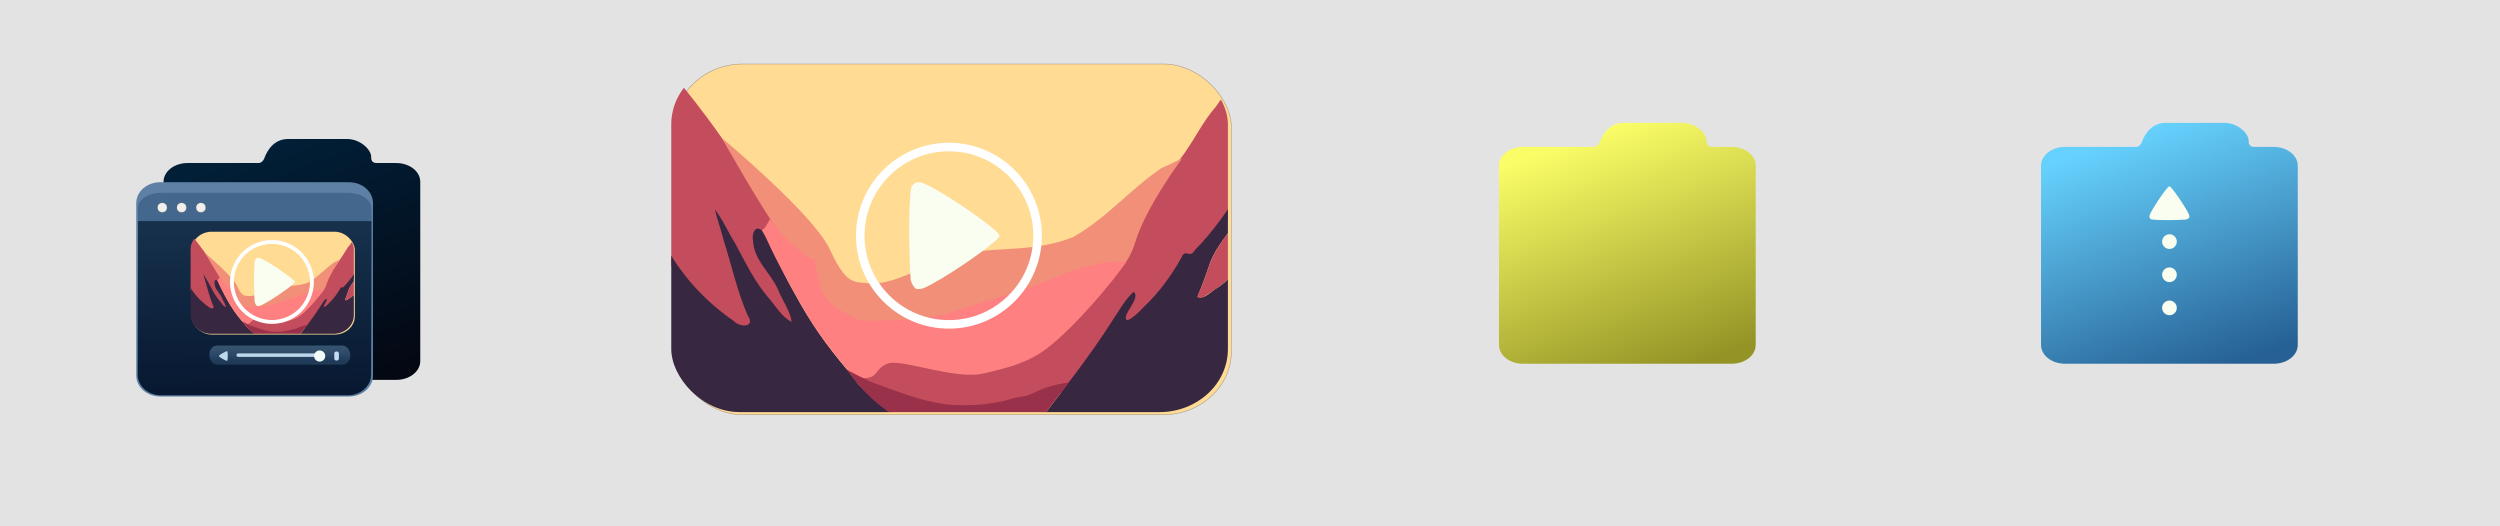 <?xml version="1.0" encoding="UTF-8" standalone="no"?>
<!-- Created with Inkscape (http://www.inkscape.org/) -->

<svg
   width="6124.797"
   height="1289.763"
   viewBox="0 0 1620.519 341.25"
   version="1.1"
   id="svg1"
   xml:space="preserve"
   inkscape:version="1.3.2 (091e20e, 2023-11-25, custom)"
   sodipodi:docname="app_icon.svg"
   xmlns:inkscape="http://www.inkscape.org/namespaces/inkscape"
   xmlns:sodipodi="http://sodipodi.sourceforge.net/DTD/sodipodi-0.dtd"
   xmlns:xlink="http://www.w3.org/1999/xlink"
   xmlns="http://www.w3.org/2000/svg"
   xmlns:svg="http://www.w3.org/2000/svg"><sodipodi:namedview
     id="namedview1"
     pagecolor="#505050"
     bordercolor="#eeeeee"
     borderopacity="1"
     inkscape:showpageshadow="0"
     inkscape:pageopacity="0"
     inkscape:pagecheckerboard="0"
     inkscape:deskcolor="#505050"
     inkscape:document-units="mm"
     inkscape:zoom="0.35355339"
     inkscape:cx="2786.0007"
     inkscape:cy="920.65303"
     inkscape:window-width="3440"
     inkscape:window-height="1351"
     inkscape:window-x="2151"
     inkscape:window-y="520"
     inkscape:window-maximized="1"
     inkscape:current-layer="g2"
     showguides="true"
     showgrid="false"><inkscape:grid
       id="grid1"
       units="mm"
       originx="24.856"
       originy="14.494"
       spacingx="1"
       spacingy="1"
       empcolor="#0099e5"
       empopacity="0.302"
       color="#0099e5"
       opacity="0.149"
       empspacing="5"
       dotted="false"
       gridanglex="30"
       gridanglez="30"
       visible="false" /></sodipodi:namedview><defs
     id="defs1"><linearGradient
       id="linearGradient10"
       inkscape:collect="always"><stop
         style="stop-color:#66d1fd;stop-opacity:1;"
         offset="0"
         id="stop9" /><stop
         style="stop-color:#266094;stop-opacity:1;"
         offset="1"
         id="stop10" /></linearGradient><linearGradient
       id="linearGradient35"
       inkscape:collect="always"><stop
         style="stop-color:#fafd66;stop-opacity:1;"
         offset="0"
         id="stop34" /><stop
         style="stop-color:#949426;stop-opacity:1;"
         offset="1"
         id="stop35" /></linearGradient><linearGradient
       id="linearGradient53"
       inkscape:collect="always"><stop
         style="stop-color:#35556e;stop-opacity:1;"
         offset="0"
         id="stop53" /><stop
         style="stop-color:#334e6c;stop-opacity:1;"
         offset="0.271"
         id="stop55" /><stop
         style="stop-color:#203b59;stop-opacity:1;"
         offset="0.785"
         id="stop56" /><stop
         style="stop-color:#213a56;stop-opacity:1;"
         offset="1"
         id="stop54" /></linearGradient><linearGradient
       id="linearGradient3"
       inkscape:collect="always"><stop
         style="stop-color:#16304b;stop-opacity:1;"
         offset="0"
         id="stop4" /><stop
         style="stop-color:#081831;stop-opacity:1;"
         offset="1"
         id="stop5" /></linearGradient><linearGradient
       id="linearGradient2"
       inkscape:collect="always"><stop
         style="stop-color:#011f37;stop-opacity:1;"
         offset="0"
         id="stop2" /><stop
         style="stop-color:#040813;stop-opacity:1;"
         offset="1"
         id="stop3" /></linearGradient><linearGradient
       inkscape:collect="always"
       xlink:href="#linearGradient35"
       id="linearGradient4"
       x1="299.111"
       y1="64.19"
       x2="354.944"
       y2="217.024"
       gradientUnits="userSpaceOnUse"
       gradientTransform="translate(942.145,10.61)" /><filter
       style="color-interpolation-filters:sRGB"
       inkscape:label="large_shadow"
       id="filter67"
       x="-0.042"
       y="-0.311"
       width="1.117"
       height="1.864"><feFlood
         result="flood"
         in="SourceGraphic"
         flood-opacity="0.49"
         flood-color="rgb(0,0,0)"
         id="feFlood66" /><feGaussianBlur
         result="blur"
         in="SourceGraphic"
         stdDeviation="1.6"
         id="feGaussianBlur66" /><feOffset
         result="offset"
         in="blur"
         dx="3"
         dy="3"
         id="feOffset66" /><feComposite
         result="comp1"
         operator="in"
         in="flood"
         in2="offset"
         id="feComposite66" /><feComposite
         result="comp2"
         operator="over"
         in="SourceGraphic"
         in2="comp1"
         id="feComposite67" /></filter><filter
       style="color-interpolation-filters:sRGB"
       inkscape:label="small_shadow"
       id="filter100"
       x="-0.08"
       y="-0.047"
       width="1.361"
       height="1.192"><feFlood
         result="flood"
         in="SourceGraphic"
         flood-opacity="0.267"
         flood-color="rgb(0,0,0)"
         id="feFlood99" /><feGaussianBlur
         result="blur"
         in="SourceGraphic"
         stdDeviation="0.1"
         id="feGaussianBlur99" /><feOffset
         result="offset"
         in="blur"
         dx="0.6"
         dy="0.6"
         id="feOffset99" /><feComposite
         result="comp1"
         operator="in"
         in="flood"
         in2="offset"
         id="feComposite99" /><feComposite
         result="comp2"
         operator="over"
         in="SourceGraphic"
         in2="comp1"
         id="feComposite100" /></filter><clipPath
       clipPathUnits="userSpaceOnUse"
       id="clipPath119"><rect
         style="display:inline;fill:#ffdb94;fill-opacity:1;stroke:#505050;stroke-width:0.098;stroke-dasharray:none;stroke-opacity:0.505"
         id="rect119"
         width="104.25"
         height="65.278"
         x="156.1"
         y="229.739"
         rx="12.806"
         ry="11.748" /></clipPath><clipPath
       clipPathUnits="userSpaceOnUse"
       id="clipPath120"><rect
         style="display:inline;fill:#ffdb94;fill-opacity:1;stroke:#505050;stroke-width:0.095;stroke-dasharray:none;stroke-opacity:0.505"
         id="rect121"
         width="100.011"
         height="63.16"
         x="157.09"
         y="230.362"
         rx="12.285"
         ry="11.367"
         inkscape:label="media_content_mask" /></clipPath><filter
       style="color-interpolation-filters:sRGB"
       inkscape:label="small_shadow"
       id="filter100-1"
       x="-0.08"
       y="-0.047"
       width="1.361"
       height="1.192"><feFlood
         result="flood"
         in="SourceGraphic"
         flood-opacity="0.267"
         flood-color="rgb(0,0,0)"
         id="feFlood99-6" /><feGaussianBlur
         result="blur"
         in="SourceGraphic"
         stdDeviation="0.1"
         id="feGaussianBlur99-6" /><feOffset
         result="offset"
         in="blur"
         dx="0.6"
         dy="0.6"
         id="feOffset99-6" /><feComposite
         result="comp1"
         operator="in"
         in="flood"
         in2="offset"
         id="feComposite99-7" /><feComposite
         result="comp2"
         operator="over"
         in="SourceGraphic"
         in2="comp1"
         id="feComposite100-6" /></filter><filter
       style="color-interpolation-filters:sRGB"
       inkscape:label="small_shadow"
       id="filter2"
       x="-0.08"
       y="-0.047"
       width="1.361"
       height="1.192"><feFlood
         result="flood"
         in="SourceGraphic"
         flood-opacity="0.267"
         flood-color="rgb(0,0,0)"
         id="feFlood1" /><feGaussianBlur
         result="blur"
         in="SourceGraphic"
         stdDeviation="0.1"
         id="feGaussianBlur1" /><feOffset
         result="offset"
         in="blur"
         dx="0.6"
         dy="0.6"
         id="feOffset1" /><feComposite
         result="comp1"
         operator="in"
         in="flood"
         in2="offset"
         id="feComposite1" /><feComposite
         result="comp2"
         operator="over"
         in="SourceGraphic"
         in2="comp1"
         id="feComposite2" /></filter><filter
       style="color-interpolation-filters:sRGB"
       inkscape:label="small_shadow"
       id="filter4"
       x="-0.08"
       y="-0.047"
       width="1.361"
       height="1.192"><feFlood
         result="flood"
         in="SourceGraphic"
         flood-opacity="0.267"
         flood-color="rgb(0,0,0)"
         id="feFlood2" /><feGaussianBlur
         result="blur"
         in="SourceGraphic"
         stdDeviation="0.1"
         id="feGaussianBlur2" /><feOffset
         result="offset"
         in="blur"
         dx="0.6"
         dy="0.6"
         id="feOffset2" /><feComposite
         result="comp1"
         operator="in"
         in="flood"
         in2="offset"
         id="feComposite3" /><feComposite
         result="comp2"
         operator="over"
         in="SourceGraphic"
         in2="comp1"
         id="feComposite4" /></filter><filter
       style="color-interpolation-filters:sRGB"
       inkscape:label="small_shadow"
       id="filter6"
       x="-0.08"
       y="-0.047"
       width="1.361"
       height="1.192"><feFlood
         result="flood"
         in="SourceGraphic"
         flood-opacity="0.267"
         flood-color="rgb(0,0,0)"
         id="feFlood4" /><feGaussianBlur
         result="blur"
         in="SourceGraphic"
         stdDeviation="0.1"
         id="feGaussianBlur4" /><feOffset
         result="offset"
         in="blur"
         dx="0.6"
         dy="0.6"
         id="feOffset4" /><feComposite
         result="comp1"
         operator="in"
         in="flood"
         in2="offset"
         id="feComposite5" /><feComposite
         result="comp2"
         operator="over"
         in="SourceGraphic"
         in2="comp1"
         id="feComposite6" /></filter><clipPath
       clipPathUnits="userSpaceOnUse"
       id="clipPath120-7"><rect
         style="display:inline;fill:#ffdb94;fill-opacity:1;stroke:#505050;stroke-width:0.095;stroke-dasharray:none;stroke-opacity:0.505"
         id="rect121-0"
         width="100.011"
         height="63.16"
         x="157.09"
         y="230.362"
         rx="12.285"
         ry="11.367"
         inkscape:label="media_content_mask" /></clipPath><filter
       style="color-interpolation-filters:sRGB"
       inkscape:label="large_shadow"
       id="filter67-6"
       x="-0.042"
       y="-0.311"
       width="1.117"
       height="1.864"><feFlood
         result="flood"
         in="SourceGraphic"
         flood-opacity="0.49"
         flood-color="rgb(0,0,0)"
         id="feFlood66-9" /><feGaussianBlur
         result="blur"
         in="SourceGraphic"
         stdDeviation="1.6"
         id="feGaussianBlur66-2" /><feOffset
         result="offset"
         in="blur"
         dx="3"
         dy="3"
         id="feOffset66-7" /><feComposite
         result="comp1"
         operator="in"
         in="flood"
         in2="offset"
         id="feComposite66-7" /><feComposite
         result="comp2"
         operator="over"
         in="SourceGraphic"
         in2="comp1"
         id="feComposite67-0" /></filter><filter
       style="color-interpolation-filters:sRGB"
       inkscape:label="small_shadow"
       id="filter8"
       x="-0.08"
       y="-0.047"
       width="1.361"
       height="1.192"><feFlood
         result="flood"
         in="SourceGraphic"
         flood-opacity="0.267"
         flood-color="rgb(0,0,0)"
         id="feFlood6" /><feGaussianBlur
         result="blur"
         in="SourceGraphic"
         stdDeviation="0.1"
         id="feGaussianBlur6" /><feOffset
         result="offset"
         in="blur"
         dx="0.6"
         dy="0.6"
         id="feOffset6" /><feComposite
         result="comp1"
         operator="in"
         in="flood"
         in2="offset"
         id="feComposite7" /><feComposite
         result="comp2"
         operator="over"
         in="SourceGraphic"
         in2="comp1"
         id="feComposite8" /></filter><filter
       style="color-interpolation-filters:sRGB"
       inkscape:label="small_shadow"
       id="filter10"
       x="-0.08"
       y="-0.047"
       width="1.361"
       height="1.192"><feFlood
         result="flood"
         in="SourceGraphic"
         flood-opacity="0.267"
         flood-color="rgb(0,0,0)"
         id="feFlood8" /><feGaussianBlur
         result="blur"
         in="SourceGraphic"
         stdDeviation="0.1"
         id="feGaussianBlur8" /><feOffset
         result="offset"
         in="blur"
         dx="0.6"
         dy="0.6"
         id="feOffset8" /><feComposite
         result="comp1"
         operator="in"
         in="flood"
         in2="offset"
         id="feComposite9" /><feComposite
         result="comp2"
         operator="over"
         in="SourceGraphic"
         in2="comp1"
         id="feComposite10" /></filter><filter
       style="color-interpolation-filters:sRGB"
       inkscape:label="small_shadow"
       id="filter12"
       x="-0.08"
       y="-0.047"
       width="1.361"
       height="1.192"><feFlood
         result="flood"
         in="SourceGraphic"
         flood-opacity="0.267"
         flood-color="rgb(0,0,0)"
         id="feFlood10" /><feGaussianBlur
         result="blur"
         in="SourceGraphic"
         stdDeviation="0.1"
         id="feGaussianBlur10" /><feOffset
         result="offset"
         in="blur"
         dx="0.6"
         dy="0.6"
         id="feOffset10" /><feComposite
         result="comp1"
         operator="in"
         in="flood"
         in2="offset"
         id="feComposite11" /><feComposite
         result="comp2"
         operator="over"
         in="SourceGraphic"
         in2="comp1"
         id="feComposite12" /></filter><linearGradient
       inkscape:collect="always"
       xlink:href="#linearGradient2"
       id="linearGradient6"
       gradientUnits="userSpaceOnUse"
       gradientTransform="translate(-473.551,128.07)"
       x1="299.111"
       y1="64.19"
       x2="354.944"
       y2="217.024" /><linearGradient
       inkscape:collect="always"
       xlink:href="#linearGradient3"
       id="linearGradient7"
       gradientUnits="userSpaceOnUse"
       gradientTransform="matrix(0.986,0,0,0.993,44.019,14.243)"
       x1="200.819"
       y1="119.856"
       x2="201.348"
       y2="225.16" /><linearGradient
       inkscape:collect="always"
       xlink:href="#linearGradient53"
       id="linearGradient8"
       gradientUnits="userSpaceOnUse"
       gradientTransform="translate(-0.561,20.954)"
       x1="104.583"
       y1="214.591"
       x2="104.583"
       y2="226.751" /><filter
       style="color-interpolation-filters:sRGB"
       inkscape:label="small_shadow"
       id="filter100-7"
       x="-0.003"
       y="-0.004"
       width="1.011"
       height="1.018"><feFlood
         result="flood"
         in="SourceGraphic"
         flood-opacity="0.267"
         flood-color="rgb(0,0,0)"
         id="feFlood99-2" /><feGaussianBlur
         result="blur"
         in="SourceGraphic"
         stdDeviation="0.1"
         id="feGaussianBlur99-9" /><feOffset
         result="offset"
         in="blur"
         dx="0.6"
         dy="0.6"
         id="feOffset99-3" /><feComposite
         result="comp1"
         operator="in"
         in="flood"
         in2="offset"
         id="feComposite99-6" /><feComposite
         result="comp2"
         operator="over"
         in="SourceGraphic"
         in2="comp1"
         id="feComposite100-8" /></filter><clipPath
       clipPathUnits="userSpaceOnUse"
       id="clipPath120-8"><rect
         style="display:inline;fill:#ffdb94;fill-opacity:1;stroke:#505050;stroke-width:0.095;stroke-dasharray:none;stroke-opacity:0.505"
         id="rect121-3"
         width="100.011"
         height="63.16"
         x="157.09"
         y="230.362"
         rx="12.285"
         ry="11.367"
         inkscape:label="media_content_mask" /></clipPath><linearGradient
       inkscape:collect="always"
       xlink:href="#linearGradient10"
       id="linearGradient5"
       gradientUnits="userSpaceOnUse"
       gradientTransform="translate(1293.511,10.61)"
       x1="299.111"
       y1="64.19"
       x2="354.944"
       y2="217.024" /></defs><g
     inkscape:groupmode="layer"
     id="layer4"
     inkscape:label="app_icon 1"
     transform="translate(44.901,30.683)"><rect
       style="fill:#1f1f1f;fill-opacity:0.122;stroke-width:2.905"
       id="rect34"
       width="1620.519"
       height="341.25"
       x="-44.901"
       y="-30.683" /></g><g
     inkscape:groupmode="layer"
     id="layer2"
     inkscape:label="app_icon"
     transform="translate(24.856,14.494)"><rect
       style="display:inline;fill:#ffa900;fill-opacity:0;stroke-width:1.778"
       id="rect3"
       width="270.933"
       height="270.933"
       x="20.045"
       y="23.597"
       inkscape:label="box"
       inkscape:export-filename="app_icon.png"
       inkscape:export-xdpi="96"
       inkscape:export-ydpi="96" /><g
       id="g8"
       transform="translate(327.012,-113.35)"
       inkscape:label="app_icon"><path
         id="rect1-8"
         style="display:inline;fill:url(#linearGradient6);fill-opacity:1;stroke-width:0.265"
         d="m -165.072,188.95 c -8.629,0 -13.319,6.49 -15.575,12.755 -0.428,1.188 -1.835,2.829 -3.651,2.829 h -45.989 c -8.629,0 -15.575,5.437 -15.575,12.191 v 116.179 c 0,6.754 6.946,12.191 15.575,12.191 h 135.263 c 8.629,0 15.575,-5.437 15.575,-12.191 V 216.725 c 0,-6.754 -6.947,-12.191 -15.575,-12.191 h -12.715 c -3.397,0 -3.531,-2.612 -3.531,-3.596 l -3e-4,-0.383 c 0,-4.765 -7.084,-11.605 -15.713,-11.605 z"
         sodipodi:nodetypes="sssssssssssscsss"
         inkscape:label="folder" /><g
         id="g1-7"
         inkscape:label="app_window"
         style="display:inline"
         transform="translate(-498.951,127.806)"><g
           id="g52-2"
           inkscape:label="window"
           transform="translate(33.655,-12.965)"><path
             id="rect2-4"
             style="display:inline;fill:#5e80a4;fill-opacity:1;stroke-width:0.265"
             d="m 217.32,102.129 h 122.308 c 8.629,0 15.575,6.037 15.575,13.536 v 111.835 c 0,7.499 -6.946,13.535 -15.575,13.535 H 217.32 c -8.629,0 -15.575,-6.037 -15.575,-13.535 V 115.665 c 0,-7.499 6.946,-13.536 15.575,-13.536 z"
             inkscape:label="window_bg" /><path
             id="path50-5"
             style="display:inline;fill:#44678d;fill-opacity:1;stroke-width:0.224"
             d="m 218.162,108.989 h 120.624 c 8.51,0 15.36,4.392 15.36,9.848 l 0.131,8.47 h -151.345 l -0.131,-8.47 c -0.085,-5.502 6.851,-9.848 15.36,-9.848 z"
             sodipodi:nodetypes="sssccss"
             inkscape:label="window_title" /><path
             id="path2-5"
             style="display:inline;fill:url(#linearGradient7);fill-opacity:1;stroke-width:0.262"
             d="m 354.277,127.306 -0.261,99.534 c -0.02,7.449 -6.851,13.446 -15.36,13.446 H 218.031 c -8.51,0 -15.383,-5.997 -15.36,-13.446 l 0.261,-99.534 z"
             sodipodi:nodetypes="csssscc"
             inkscape:label="window_container" /><g
             id="g50-4"
             inkscape:label="window_buttons"
             transform="translate(186.153,14.78)"><g
               id="g43-7"
               transform="translate(6.615,0.637)"
               inkscape:label="window_button"
               style="filter:url(#filter100-1)"><circle
                 style="display:inline;fill:#e5e5ce;fill-opacity:1;stroke:#505050;stroke-width:0.1;stroke-dasharray:none;stroke-opacity:0.505"
                 id="path8-3"
                 cx="25.261"
                 cy="102.572"
                 r="3.085" /><circle
                 style="display:inline;fill:#f3efef;fill-opacity:1;stroke:none;stroke-width:0.086;stroke-dasharray:none;stroke-opacity:1"
                 id="circle42-4"
                 cx="25.145"
                 cy="102.473"
                 r="2.653" /></g><g
               id="g46-2"
               transform="translate(19.141,0.637)"
               inkscape:label="window_button"
               style="filter:url(#filter100-1)"><circle
                 style="display:inline;fill:#e5e5ce;fill-opacity:1;stroke:#505050;stroke-width:0.1;stroke-dasharray:none;stroke-opacity:0.505"
                 id="circle45-2"
                 cx="25.261"
                 cy="102.572"
                 r="3.085" /><circle
                 style="display:inline;fill:#f3efef;fill-opacity:1;stroke:none;stroke-width:0.086;stroke-dasharray:none;stroke-opacity:1"
                 id="circle46-7"
                 cx="25.145"
                 cy="102.473"
                 r="2.653" /></g><g
               id="g49-4"
               transform="translate(31.667,0.637)"
               inkscape:label="window_button"
               style="filter:url(#filter100-1)"><circle
                 style="display:inline;fill:#e5e5ce;fill-opacity:1;stroke:#505050;stroke-width:0.1;stroke-dasharray:none;stroke-opacity:0.505"
                 id="circle48-5"
                 cx="25.261"
                 cy="102.572"
                 r="3.085" /><circle
                 style="display:inline;fill:#f3efef;fill-opacity:1;stroke:none;stroke-width:0.086;stroke-dasharray:none;stroke-opacity:1"
                 id="circle49-9"
                 cx="25.145"
                 cy="102.473"
                 r="2.653" /></g></g></g><rect
           style="display:inline;fill:#ffdb94;fill-opacity:1;stroke:#505050;stroke-width:0.1;stroke-dasharray:none;stroke-opacity:0.505;filter:url(#filter100-1)"
           id="rect52-7"
           width="105.833"
           height="66.675"
           x="270.669"
           y="120.65"
           rx="13"
           ry="12"
           inkscape:label="play_window" /><g
           id="g119-5"
           transform="matrix(1.058,0,0,1.056,104.434,-122.534)"
           style="display:inline"
           inkscape:label="media_content"
           clip-path="url(#clipPath120-7)"><path
             fill="#c34d5c"
             d="m 158.051,233.503 c 4.768,5.878 9.359,11.941 13.103,18.529 1.996,2.518 5.098,4.676 5.263,8.173 -0.047,2.127 -2.905,2.491 -3.334,4.417 0.609,2.272 2.655,3.963 3.526,6.184 1.147,2.395 2.566,4.686 3.293,7.259 -0.377,2.34 -2.412,-0.158 -3.027,-1.05 -2.906,-2.939 -6.266,-5.774 -7.572,-9.845 -0.435,-0.863 -0.984,-3.075 -1.58,-2.943 1.14,4.585 3.2,8.895 4.16,13.53 -0.869,2.244 -3.882,1.194 -5.073,-0.204 -3.239,-2.557 -6.446,-5.263 -8.702,-8.768 -1.071,-1.581 -1.978,-3.281 -2.606,-5.088 -0.344,-9.446 0.066,-13.496 0.357,-20.236 0.161,-3.393 0.426,-6.964 2.192,-9.957 z"
             id="path93-8"
             style="stroke-width:0.265"
             sodipodi:nodetypes="ccccccccccccccc" /><path
             fill="#c34d5c"
             d="m 258.343,233.532 c 2.824,3.785 1.615,8.744 1.895,13.114 0.339,3.662 0.151,8.765 -2.514,11.502 -3.852,5.498 -7.507,10.279 -12.348,14.852 -1.939,1.823 -4.65,7.126 -7.135,7.421 l -6.659,6.333 c -1.645,2.864 -5.024,3.402 -8.883,4.326 -2.835,0.485 -6.908,1.443 -9.83,1.708 -5.18,0.547 -10.794,-0.23 -15.623,-2.086 -1.427,-0.744 -9.949,-3.177 -9.672,-4.113 2.067,-1.726 9.365,-4.392 11.547,-2.661 10.902,4.572 23.008,0.58 30.253,-8.926 3.711,-4.349 4.398,-6.552 6.573,-9.317 2.174,-2.765 3.756,-7.91 5.169,-9.46 2.764,-3.867 5.873,-6.016 8.16,-9.289 2.287,-3.273 3.378,-5.763 5.587,-8.294 1.211,-1.668 2.372,-3.373 3.48,-5.11 z"
             id="path94-4"
             style="stroke-width:0.265"
             sodipodi:nodetypes="cccccccccccczczcc" /><path
             id="path97-0"
             style="fill:#f18f78;fill-opacity:1;stroke-width:0.265"
             d="m 166.174,244.177 c 0,0 6.769,12.092 10.793,17.728 4.015,5.962 7.786,12.313 13.301,17.033 12.133,4.08 26.041,-1.277 39.093,-1.673 1.073,-0.904 1.638,-2.455 2.51,-3.615 2.377,-3.752 6.681,-4.409 8.599,-10.755 1.919,-6.346 8.431,-15.067 8.431,-15.067 0,0 -2.741,1.366 -3.718,1.758 -5.575,3.785 -9.995,9.12 -15.911,12.445 -6.696,2.682 -13.585,1.776 -18.527,2.796 -4.942,1.021 -8.496,2.835 -11.003,3.874 -2.508,1.038 -4.875,1.853 -7.466,1.62 -2.591,-0.233 -3.835,0.067 -6.733,-6.162 -2.898,-6.229 -19.368,-19.983 -19.368,-19.983 z"
             sodipodi:nodetypes="ccccczccczzzzc" /><path
             fill="#372741"
             d="m 259.971,252.714 c 0.242,1.937 0.33,3.867 -0.841,5.558 -1.638,2.887 -4.114,5.292 -5.267,8.467 -0.668,2.025 -1.404,4.038 -2.231,5.995 1.227,0.676 2.626,-1.153 3.77,-1.724 1.681,-1.145 3.029,-2.678 4.561,-3.996 0.781,1.689 0.22,3.645 0.304,5.457 -0.149,5.051 0.199,10.127 -0.336,15.159 -0.683,2.025 -1.033,4.688 -3.211,5.676 -1.521,0.82 -3.284,0.677 -4.442,1.261 -1.768,0.696 -3.733,-0.046 -5.561,0.473 -3.645,-0.188 -7.288,0.215 -10.936,0.221 -4.189,0.101 -8.377,10e-4 -12.564,-0.135 4.555,-5.971 9.209,-11.878 13.23,-18.232 1.163,-1.713 2.162,-3.623 3.714,-5.012 1.112,0.777 -0.899,3.049 -1.341,4.223 -0.566,2.277 2.479,-0.724 3.093,-1.438 2.772,-2.606 5.031,-5.689 6.867,-9.012 0.625,-1.648 1.49,0.318 2.357,-1.261 3.445,-3.482 6.186,-7.583 8.834,-11.681 z"
             id="path100-4"
             style="stroke-width:0.265" /><path
             fill="#c34d5c"
             d="m 260.092,256.077 c 0.076,3.276 0.112,6.554 0.062,9.83 -0.035,0.579 -0.09,1.224 -0.67,1.513 -0.91,0.799 -1.704,1.723 -2.658,2.476 -1.278,1.053 -2.631,2.022 -4.055,2.866 -0.41,0.36 -1.503,0.326 -1.012,-0.416 0.773,-1.68 1.382,-3.428 1.945,-5.187 1.029,-2.904 2.994,-5.314 4.797,-7.764 0.659,-1.037 1.13,-2.181 1.591,-3.316 z"
             id="path102-1"
             style="stroke-width:0.265" /><path
             fill="#372741"
             d="m 173.523,260.94 c 2.117,3.674 3.66,7.65 5.801,11.316 2.61,4.919 5.823,9.488 9.437,13.718 2.449,3.685 5.935,6.484 9.567,8.932 -2.539,0.509 -5.148,-0.027 -7.718,0.16 -4.967,0.05 -9.903,0.063 -14.865,-0.03 -1.677,-0.134 -3.337,-0.203 -4.976,0.2 -1.791,-0.141 -3.67,-0.368 -5.41,0.053 -1.82,0.29 -3.435,-0.408 -4.905,-1.409 -1.812,-0.707 -3.284,-2.301 -3.647,-4.24 -0.764,-2.218 -0.542,-4.626 -0.654,-6.937 0.103,-3.711 -0.156,-7.412 -0.31,-11.116 0.113,-2.492 -0.147,-5.053 0.503,-7.485 2.897,5.181 7.072,9.641 11.95,13.004 1.124,1.212 3.996,1.235 2.528,-0.983 -1.877,-4.284 -2.851,-8.888 -4.263,-13.333 -0.504,-1.923 -1.161,-3.825 -1.633,-5.743 1.469,1.894 2.419,4.187 3.709,6.222 1.788,3.324 3.421,6.763 5.901,9.649 1.315,1.473 2.413,3.54 4.194,4.359 -0.299,-2.056 -1.752,-3.948 -2.517,-5.931 -1.343,-2.953 -4.267,-5.169 -4.422,-8.615 -0.279,-1.152 0.301,-3.131 1.73,-1.795 z"
             id="path103-1"
             style="stroke-width:0.265" /><path
             id="path105-0"
             style="fill:#ff8080;stroke-width:0.265"
             d="m 174.809,258.749 c -0.231,0.582 -0.6,1.095 -0.932,1.63 -0.781,0.74 -0.671,-0.311 0.579,2.502 1.25,2.813 4.71,9.422 7.543,13.97 1.966,3.246 4.352,6.201 6.761,9.123 0.931,0.478 -0.094,1.335 2.792,1.434 2.885,0.099 2.096,-1.995 4.663,-2.681 2.566,-0.687 11.951,2.973 16.849,1.864 4.898,-1.109 8.485,-2.093 11.87,-4.817 4.844,-3.826 11.347,-11.518 13.914,-15.3 -4.143,-0.135 -4.037,0.188 -7.089,0.812 -3.052,0.625 -6.388,2.489 -10.394,3.778 -3.832,1.377 -9.398,2.965 -14.357,4.6 -4.421,1.458 -13.749,1.431 -15.813,1.408 -3.458,-1.453 -6.336,-3.233 -7.222,-5.773 -0.548,-1.699 -0.791,-3.481 -1.203,-5.216 -0.695,-0.176 -1.716,-0.885 -2.47,-1.54 -2.132,-1.624 -3.916,-3.636 -5.491,-5.794 z"
             sodipodi:nodetypes="cczccszzcczcsccccc" /><path
             fill="#9a314a"
             d="m 188.761,285.975 c 1.937,0.989 3.839,2.058 5.916,2.736 4.412,1.609 8.905,3.379 13.653,3.545 2.536,0.062 5.082,-0.012 7.567,-0.574 1.463,-0.14 2.668,-0.864 4.115,-0.93 2.444,-0.447 2.842,-1.277 5.242,-1.888 0.958,-0.344 2.553,-0.534 3.288,-0.7 -1.571,2.058 -3.754,4.904 -5.324,6.961 -7.926,0.092 -15.854,0.151 -23.779,0.028 -1.51,-0.084 -2.624,-1.321 -3.848,-2.055 -2.698,-1.928 -4.946,-4.396 -6.829,-7.125 z"
             id="path109-5"
             style="stroke-width:0.265"
             sodipodi:nodetypes="scccccccccss" /></g><g
           id="g58-9"
           inkscape:label="player_controls"
           transform="translate(221.721,-43.127)"
           style="filter:url(#filter67-6)"><rect
             style="fill:url(#linearGradient8);fill-opacity:1;stroke:none;stroke-width:0.104;stroke-dasharray:none;stroke-opacity:0.505"
             id="rect53-3"
             width="91.41"
             height="12.365"
             x="58.01"
             y="235.171"
             rx="5"
             ry="6" /><path
             id="path56-4"
             style="fill:#bed7eb;fill-opacity:1;stroke-width:0.1;stroke-opacity:0.505;filter:url(#filter100-1)"
             inkscape:transform-center-x="0.89358167"
             inkscape:transform-center-y="-3.2220498e-06"
             d="m 63.636,241.353 c 0,-0.408 1.584,-1.376 2.252,-1.761 0.668,-0.385 2.718,-1.56 3.11,-1.334 0.412,0.238 0.399,2.325 0.399,3.095 0,0.771 -0.061,2.9 -0.399,3.095 -0.364,0.21 -2.139,-0.759 -3.11,-1.334 C 65.068,242.629 63.636,241.732 63.636,241.353 Z"
             sodipodi:nodetypes="sssssas"
             inkscape:label="play_button" /><rect
             style="fill:#bed7eb;fill-opacity:1;stroke:none;stroke-width:0.1;stroke-dasharray:none;stroke-opacity:0.505"
             id="rect56-7"
             width="54.63"
             height="2.245"
             x="75.661"
             y="240.25"
             rx="1"
             ry="1" /><rect
             style="fill:#c2def5;fill-opacity:1;stroke:none;stroke-width:0.1;stroke-dasharray:none;stroke-opacity:0.505;filter:url(#filter100-1)"
             id="rect57-1"
             width="2.993"
             height="5.8"
             x="138.446"
             y="238.454"
             rx="1.2"
             ry="1.2"
             inkscape:label="stop_button" /><circle
             style="display:inline;fill:#f1fbfa;fill-opacity:1;stroke:none;stroke-width:0.1;stroke-dasharray:none;stroke-opacity:0.505;filter:url(#filter100-1)"
             id="circle57-2"
             cx="128.967"
             cy="241.353"
             r="3.621"
             inkscape:label="progress_pointer" /></g><g
           id="g122-0"
           transform="translate(167.505,-29.812)"
           inkscape:label="play_icon"><circle
             style="fill:none;fill-opacity:1;stroke:#ffffff;stroke-width:2.5;stroke-dasharray:none;stroke-opacity:1"
             id="path121-3"
             cx="155.84"
             cy="183.621"
             r="25.929" /><path
             id="path122-4"
             style="fill:#f9fef0;fill-opacity:1;stroke-width:2.5"
             inkscape:transform-center-x="-1.9178708"
             inkscape:transform-center-y="-1.7766666e-06"
             d="m 170.637,183.612 c 0,0.274 -0.417,0.776 -1.142,1.438 -3.726,3.4 -15.428,11.365 -20.709,13.749 -1.281,0.578 -2.34,0.485 -2.636,0.315 -0.305,-0.176 -1.403,-1.423 -1.519,-2.993 -0.459,-6.176 -0.692,-21.226 0.142,-26.379 0.145,-0.897 1.053,-1.444 1.377,-1.63 0.265,-0.153 1.34,-0.216 2.414,0.244 5.037,2.156 16.98,10.251 20.869,13.764 0.763,0.689 1.203,1.212 1.203,1.493 z"
             sodipodi:nodetypes="ssssssssss" /></g></g></g></g><g
     inkscape:groupmode="layer"
     id="layer3"
     inkscape:label="video_file_default_thumb"
     transform="translate(24.856,14.494)"
     inkscape:export-filename="assets\images\video_file_default_thumb.png"
     inkscape:export-xdpi="96"
     inkscape:export-ydpi="96"><rect
       style="display:inline;fill:#9b690d;fill-opacity:0;stroke-width:2.5"
       id="rect4"
       width="508"
       height="285.75"
       x="335.098"
       y="16.188"
       inkscape:label="box"
       inkscape:export-filename="assets\images\video_file_default_thumb.svg"
       inkscape:export-xdpi="96"
       inkscape:export-ydpi="96" /><g
       id="g11"
       transform="matrix(3.41,0,0,3.41,-696.574,-253.267)"
       inkscape:label="contents"><g
         id="g10-2"
         inkscape:label="player_contents"
         style="display:inline"
         transform="translate(53.95,-39.067)"><rect
           style="display:inline;fill:#ffdb94;fill-opacity:1;stroke:#505050;stroke-width:0.1;stroke-dasharray:none;stroke-opacity:0.505;filter:url(#filter100-7)"
           id="rect52-3"
           width="105.833"
           height="66.675"
           x="270.669"
           y="120.65"
           rx="13"
           ry="12"
           inkscape:label="play_window" /><g
           id="g119-2"
           transform="matrix(1.058,0,0,1.056,104.434,-122.534)"
           style="display:inline"
           inkscape:label="media_content"
           clip-path="url(#clipPath120-8)"><path
             fill="#c34d5c"
             d="m 158.051,233.503 c 4.768,5.878 9.359,11.941 13.103,18.529 1.996,2.518 5.098,4.676 5.263,8.173 -0.047,2.127 -2.905,2.491 -3.334,4.417 0.609,2.272 2.655,3.963 3.526,6.184 1.147,2.395 2.566,4.686 3.293,7.259 -0.377,2.34 -2.412,-0.158 -3.027,-1.05 -2.906,-2.939 -6.266,-5.774 -7.572,-9.845 -0.435,-0.863 -0.984,-3.075 -1.58,-2.943 1.14,4.585 3.2,8.895 4.16,13.53 -0.869,2.244 -3.882,1.194 -5.073,-0.204 -3.239,-2.557 -6.446,-5.263 -8.702,-8.768 -1.071,-1.581 -1.978,-3.281 -2.606,-5.088 -0.344,-9.446 0.066,-13.496 0.357,-20.236 0.161,-3.393 0.426,-6.964 2.192,-9.957 z"
             id="path93-7"
             style="stroke-width:0.265"
             sodipodi:nodetypes="ccccccccccccccc" /><path
             fill="#c34d5c"
             d="m 258.343,233.532 c 2.824,3.785 1.615,8.744 1.895,13.114 0.339,3.662 0.151,8.765 -2.514,11.502 -3.852,5.498 -7.507,10.279 -12.348,14.852 -1.939,1.823 -4.65,7.126 -7.135,7.421 l -6.659,6.333 c -1.645,2.864 -5.024,3.402 -8.883,4.326 -2.835,0.485 -6.908,1.443 -9.83,1.708 -5.18,0.547 -10.794,-0.23 -15.623,-2.086 -1.427,-0.744 -9.949,-3.177 -9.672,-4.113 2.067,-1.726 9.365,-4.392 11.547,-2.661 10.902,4.572 23.008,0.58 30.253,-8.926 3.711,-4.349 4.398,-6.552 6.573,-9.317 2.174,-2.765 3.756,-7.91 5.169,-9.46 2.764,-3.867 5.873,-6.016 8.16,-9.289 2.287,-3.273 3.378,-5.763 5.587,-8.294 1.211,-1.668 2.372,-3.373 3.48,-5.11 z"
             id="path94-5"
             style="stroke-width:0.265"
             sodipodi:nodetypes="cccccccccccczczcc" /><path
             id="path97-7"
             style="fill:#f18f78;fill-opacity:1;stroke-width:0.265"
             d="m 166.174,244.177 c 0,0 6.769,12.092 10.793,17.728 4.015,5.962 7.786,12.313 13.301,17.033 12.133,4.08 26.041,-1.277 39.093,-1.673 1.073,-0.904 1.638,-2.455 2.51,-3.615 2.377,-3.752 6.681,-4.409 8.599,-10.755 1.919,-6.346 8.431,-15.067 8.431,-15.067 0,0 -2.741,1.366 -3.718,1.758 -5.575,3.785 -9.995,9.12 -15.911,12.445 -6.696,2.682 -13.585,1.776 -18.527,2.796 -4.942,1.021 -8.496,2.835 -11.003,3.874 -2.508,1.038 -4.875,1.853 -7.466,1.62 -2.591,-0.233 -3.835,0.067 -6.733,-6.162 -2.898,-6.229 -19.368,-19.983 -19.368,-19.983 z"
             sodipodi:nodetypes="ccccczccczzzzc" /><path
             fill="#372741"
             d="m 259.971,252.714 c 0.242,1.937 0.33,3.867 -0.841,5.558 -1.638,2.887 -4.114,5.292 -5.267,8.467 -0.668,2.025 -1.404,4.038 -2.231,5.995 1.227,0.676 2.626,-1.153 3.77,-1.724 1.681,-1.145 3.029,-2.678 4.561,-3.996 0.781,1.689 0.22,3.645 0.304,5.457 -0.149,5.051 0.199,10.127 -0.336,15.159 -0.683,2.025 -1.033,4.688 -3.211,5.676 -1.521,0.82 -3.284,0.677 -4.442,1.261 -1.768,0.696 -3.733,-0.046 -5.561,0.473 -3.645,-0.188 -7.288,0.215 -10.936,0.221 -4.189,0.101 -8.377,10e-4 -12.564,-0.135 4.555,-5.971 9.209,-11.878 13.23,-18.232 1.163,-1.713 2.162,-3.623 3.714,-5.012 1.112,0.777 -0.899,3.049 -1.341,4.223 -0.566,2.277 2.479,-0.724 3.093,-1.438 2.772,-2.606 5.031,-5.689 6.867,-9.012 0.625,-1.648 1.49,0.318 2.357,-1.261 3.445,-3.482 6.186,-7.583 8.834,-11.681 z"
             id="path100-2"
             style="stroke-width:0.265" /><path
             fill="#c34d5c"
             d="m 260.092,256.077 c 0.076,3.276 0.112,6.554 0.062,9.83 -0.035,0.579 -0.09,1.224 -0.67,1.513 -0.91,0.799 -1.704,1.723 -2.658,2.476 -1.278,1.053 -2.631,2.022 -4.055,2.866 -0.41,0.36 -1.503,0.326 -1.012,-0.416 0.773,-1.68 1.382,-3.428 1.945,-5.187 1.029,-2.904 2.994,-5.314 4.797,-7.764 0.659,-1.037 1.13,-2.181 1.591,-3.316 z"
             id="path102-12"
             style="stroke-width:0.265" /><path
             fill="#372741"
             d="m 173.523,260.94 c 2.117,3.674 3.66,7.65 5.801,11.316 2.61,4.919 5.823,9.488 9.437,13.718 2.449,3.685 5.935,6.484 9.567,8.932 -2.539,0.509 -5.148,-0.027 -7.718,0.16 -4.967,0.05 -9.903,0.063 -14.865,-0.03 -1.677,-0.134 -3.337,-0.203 -4.976,0.2 -1.791,-0.141 -3.67,-0.368 -5.41,0.053 -1.82,0.29 -3.435,-0.408 -4.905,-1.409 -1.812,-0.707 -3.284,-2.301 -3.647,-4.24 -0.764,-2.218 -0.542,-4.626 -0.654,-6.937 0.103,-3.711 -0.156,-7.412 -0.31,-11.116 0.113,-2.492 -0.147,-5.053 0.503,-7.485 2.897,5.181 7.072,9.641 11.95,13.004 1.124,1.212 3.996,1.235 2.528,-0.983 -1.877,-4.284 -2.851,-8.888 -4.263,-13.333 -0.504,-1.923 -1.161,-3.825 -1.633,-5.743 1.469,1.894 2.419,4.187 3.709,6.222 1.788,3.324 3.421,6.763 5.901,9.649 1.315,1.473 2.413,3.54 4.194,4.359 -0.299,-2.056 -1.752,-3.948 -2.517,-5.931 -1.343,-2.953 -4.267,-5.169 -4.422,-8.615 -0.279,-1.152 0.301,-3.131 1.73,-1.795 z"
             id="path103-6"
             style="stroke-width:0.265" /><path
             id="path105-4"
             style="fill:#ff8080;stroke-width:0.265"
             d="m 174.809,258.749 c -0.231,0.582 -0.6,1.095 -0.932,1.63 -0.781,0.74 -0.671,-0.311 0.579,2.502 1.25,2.813 4.71,9.422 7.543,13.97 1.966,3.246 4.352,6.201 6.761,9.123 0.931,0.478 -0.094,1.335 2.792,1.434 2.885,0.099 2.096,-1.995 4.663,-2.681 2.566,-0.687 11.951,2.973 16.849,1.864 4.898,-1.109 8.485,-2.093 11.87,-4.817 4.844,-3.826 11.347,-11.518 13.914,-15.3 -4.143,-0.135 -4.037,0.188 -7.089,0.812 -3.052,0.625 -6.388,2.489 -10.394,3.778 -3.832,1.377 -9.398,2.965 -14.357,4.6 -4.421,1.458 -13.749,1.431 -15.813,1.408 -3.458,-1.453 -6.336,-3.233 -7.222,-5.773 -0.548,-1.699 -0.791,-3.481 -1.203,-5.216 -0.695,-0.176 -1.716,-0.885 -2.47,-1.54 -2.132,-1.624 -3.916,-3.636 -5.491,-5.794 z"
             sodipodi:nodetypes="cczccszzcczcsccccc" /><path
             fill="#9a314a"
             d="m 188.761,285.975 c 1.937,0.989 3.839,2.058 5.916,2.736 4.412,1.609 8.905,3.379 13.653,3.545 2.536,0.062 5.082,-0.012 7.567,-0.574 1.463,-0.14 2.668,-0.864 4.115,-0.93 2.444,-0.447 2.842,-1.277 5.242,-1.888 0.958,-0.344 2.553,-0.534 3.288,-0.7 -1.571,2.058 -3.754,4.904 -5.324,6.961 -7.926,0.092 -15.854,0.151 -23.779,0.028 -1.51,-0.084 -2.624,-1.321 -3.848,-2.055 -2.698,-1.928 -4.946,-4.396 -6.829,-7.125 z"
             id="path109-0"
             style="stroke-width:0.265"
             sodipodi:nodetypes="scccccccccss" /></g></g><g
         id="g122-2"
         transform="matrix(0.65,0,0,0.65,276.069,-4.528)"
         inkscape:label="play_icon"
         style="display:inline"><circle
           style="fill:none;fill-opacity:1;stroke:#ffffff;stroke-width:2.5;stroke-dasharray:none;stroke-opacity:1"
           id="path121-8"
           cx="155.84"
           cy="183.621"
           r="25.929" /><path
           id="path122-41"
           style="fill:#f9fef0;fill-opacity:1;stroke-width:2.5"
           inkscape:transform-center-x="-1.9178708"
           inkscape:transform-center-y="-1.7766666e-06"
           d="m 170.637,183.612 c 0,0.274 -0.417,0.776 -1.142,1.438 -3.726,3.4 -15.428,11.365 -20.709,13.749 -1.281,0.578 -2.34,0.485 -2.636,0.315 -0.305,-0.176 -1.403,-1.423 -1.519,-2.993 -0.459,-6.176 -0.692,-21.226 0.142,-26.379 0.145,-0.897 1.053,-1.444 1.377,-1.63 0.265,-0.153 1.34,-0.216 2.414,0.244 5.037,2.156 16.98,10.251 20.869,13.764 0.763,0.689 1.203,1.212 1.203,1.493 z"
           sodipodi:nodetypes="ssssssssss"
           inkscape:label="arrow" /></g></g></g><g
     inkscape:label="folder_default_thumb"
     inkscape:groupmode="layer"
     id="layer1"
     style="display:inline"
     transform="translate(-198.188,8.144)"
     inkscape:export-filename="assets\images\folder_default_thumb.png"
     inkscape:export-xdpi="96"
     inkscape:export-ydpi="96"><rect
       style="fill:#75510f;fill-opacity:0;stroke-width:1.624"
       id="rect5"
       width="214.312"
       height="285.75"
       x="1145.884"
       y="22.538"
       inkscape:label="bg"
       inkscape:export-filename="assets\images\folder_default_thumb.png"
       inkscape:export-xdpi="96"
       inkscape:export-ydpi="96" /><path
       id="rect1"
       style="display:inline;fill:url(#linearGradient4);fill-opacity:1;stroke-width:0.265"
       d="m 1250.624,71.489 c -8.629,0 -13.319,6.49 -15.575,12.755 -0.428,1.188 -1.835,2.829 -3.651,2.829 h -45.989 c -8.629,0 -15.575,5.437 -15.575,12.191 V 215.444 c 0,6.754 6.946,12.191 15.575,12.191 h 135.263 c 8.629,0 15.575,-5.437 15.575,-12.191 V 99.264 c 0,-6.754 -6.947,-12.191 -15.575,-12.191 h -12.715 c -3.397,0 -3.531,-2.612 -3.531,-3.596 l -3e-4,-0.383 c 0,-4.765 -7.084,-11.605 -15.713,-11.605 z"
       sodipodi:nodetypes="sssssssssssscsss"
       inkscape:label="folder" /></g><g
     inkscape:label="parent_folder_thumb"
     inkscape:groupmode="layer"
     id="g2"
     style="display:inline"
     transform="translate(-198.188,8.144)"
     inkscape:export-filename="assets\images\folder_default_thumb.png"
     inkscape:export-xdpi="96"
     inkscape:export-ydpi="96"><rect
       style="fill:#75510f;fill-opacity:0;stroke-width:1.624"
       id="rect2"
       width="214.312"
       height="285.75"
       x="1497.251"
       y="22.538"
       inkscape:label="bg"
       inkscape:export-filename="assets\images\folder_default_thumb.png"
       inkscape:export-xdpi="96"
       inkscape:export-ydpi="96" /><path
       id="path2"
       style="display:inline;fill:url(#linearGradient5);fill-opacity:1;stroke-width:0.265"
       d="m 1601.991,71.489 c -8.629,0 -13.319,6.49 -15.575,12.755 -0.428,1.188 -1.835,2.829 -3.651,2.829 h -45.989 c -8.629,0 -15.575,5.437 -15.575,12.191 V 215.444 c 0,6.754 6.946,12.191 15.575,12.191 h 135.263 c 8.629,0 15.575,-5.437 15.575,-12.191 V 99.264 c 0,-6.754 -6.947,-12.191 -15.575,-12.191 h -12.715 c -3.397,0 -3.531,-2.612 -3.531,-3.596 l -3e-4,-0.383 c 0,-4.765 -7.084,-11.605 -15.713,-11.605 z"
       sodipodi:nodetypes="sssssssssssscsss"
       inkscape:label="folder" /><path
       sodipodi:type="star"
       style="fill:#75510f;fill-opacity:0;stroke-width:2.5"
       id="path5"
       inkscape:flatsided="true"
       sodipodi:sides="3"
       sodipodi:cx="5234"
       sodipodi:cy="484"
       sodipodi:r1="233.3838"
       sodipodi:r2="116.6919"
       sodipodi:arg1="0.76721835"
       sodipodi:arg2="1.8144159"
       inkscape:rounded="0"
       inkscape:randomized="0"
       d="M 5402,646 5009.704,548.492 5290.296,257.508 Z"
       transform="matrix(0.265,0,0,0.265,198.188,-8.144)"
       inkscape:transform-center-x="7.4475249"
       inkscape:transform-center-y="-8.5317918" /><g
       id="g9"
       transform="translate(-2.982)"><path
         id="path122-41-9"
         style="display:inline;fill:#f9fef0;fill-opacity:1;stroke-width:2.076"
         inkscape:transform-center-x="9.9267446e-05"
         inkscape:transform-center-y="-0.71895325"
         d="m 1607.382,112.608 c 0.228,0 0.645,0.346 1.194,0.948 2.823,3.094 9.436,12.809 11.415,17.194 0.48,1.064 0.403,1.943 0.261,2.188 -0.146,0.253 -1.182,1.165 -2.485,1.261 -5.128,0.381 -17.623,0.574 -21.901,-0.118 -0.745,-0.121 -1.198,-0.874 -1.354,-1.143 -0.127,-0.22 -0.179,-1.113 0.202,-2.004 1.79,-4.182 8.511,-14.098 11.428,-17.327 0.572,-0.633 1.006,-0.999 1.24,-0.999 z"
         sodipodi:nodetypes="ssssssssss"
         inkscape:label="arrow" /><g
         id="g7"
         transform="matrix(1.392,0,0,1.392,-622.811,-76.901)"><circle
           style="fill:#f9fef0;fill-opacity:1;stroke-width:1.032"
           id="path6"
           cx="1602.184"
           cy="161.9"
           r="3.418" /><circle
           style="fill:#f9fef0;fill-opacity:1;stroke-width:1.032"
           id="circle6"
           cx="1602.184"
           cy="177.335"
           r="3.418" /><circle
           style="fill:#f9fef0;fill-opacity:1;stroke-width:1.032"
           id="circle7"
           cx="1602.184"
           cy="192.769"
           r="3.418" /></g></g></g></svg>
